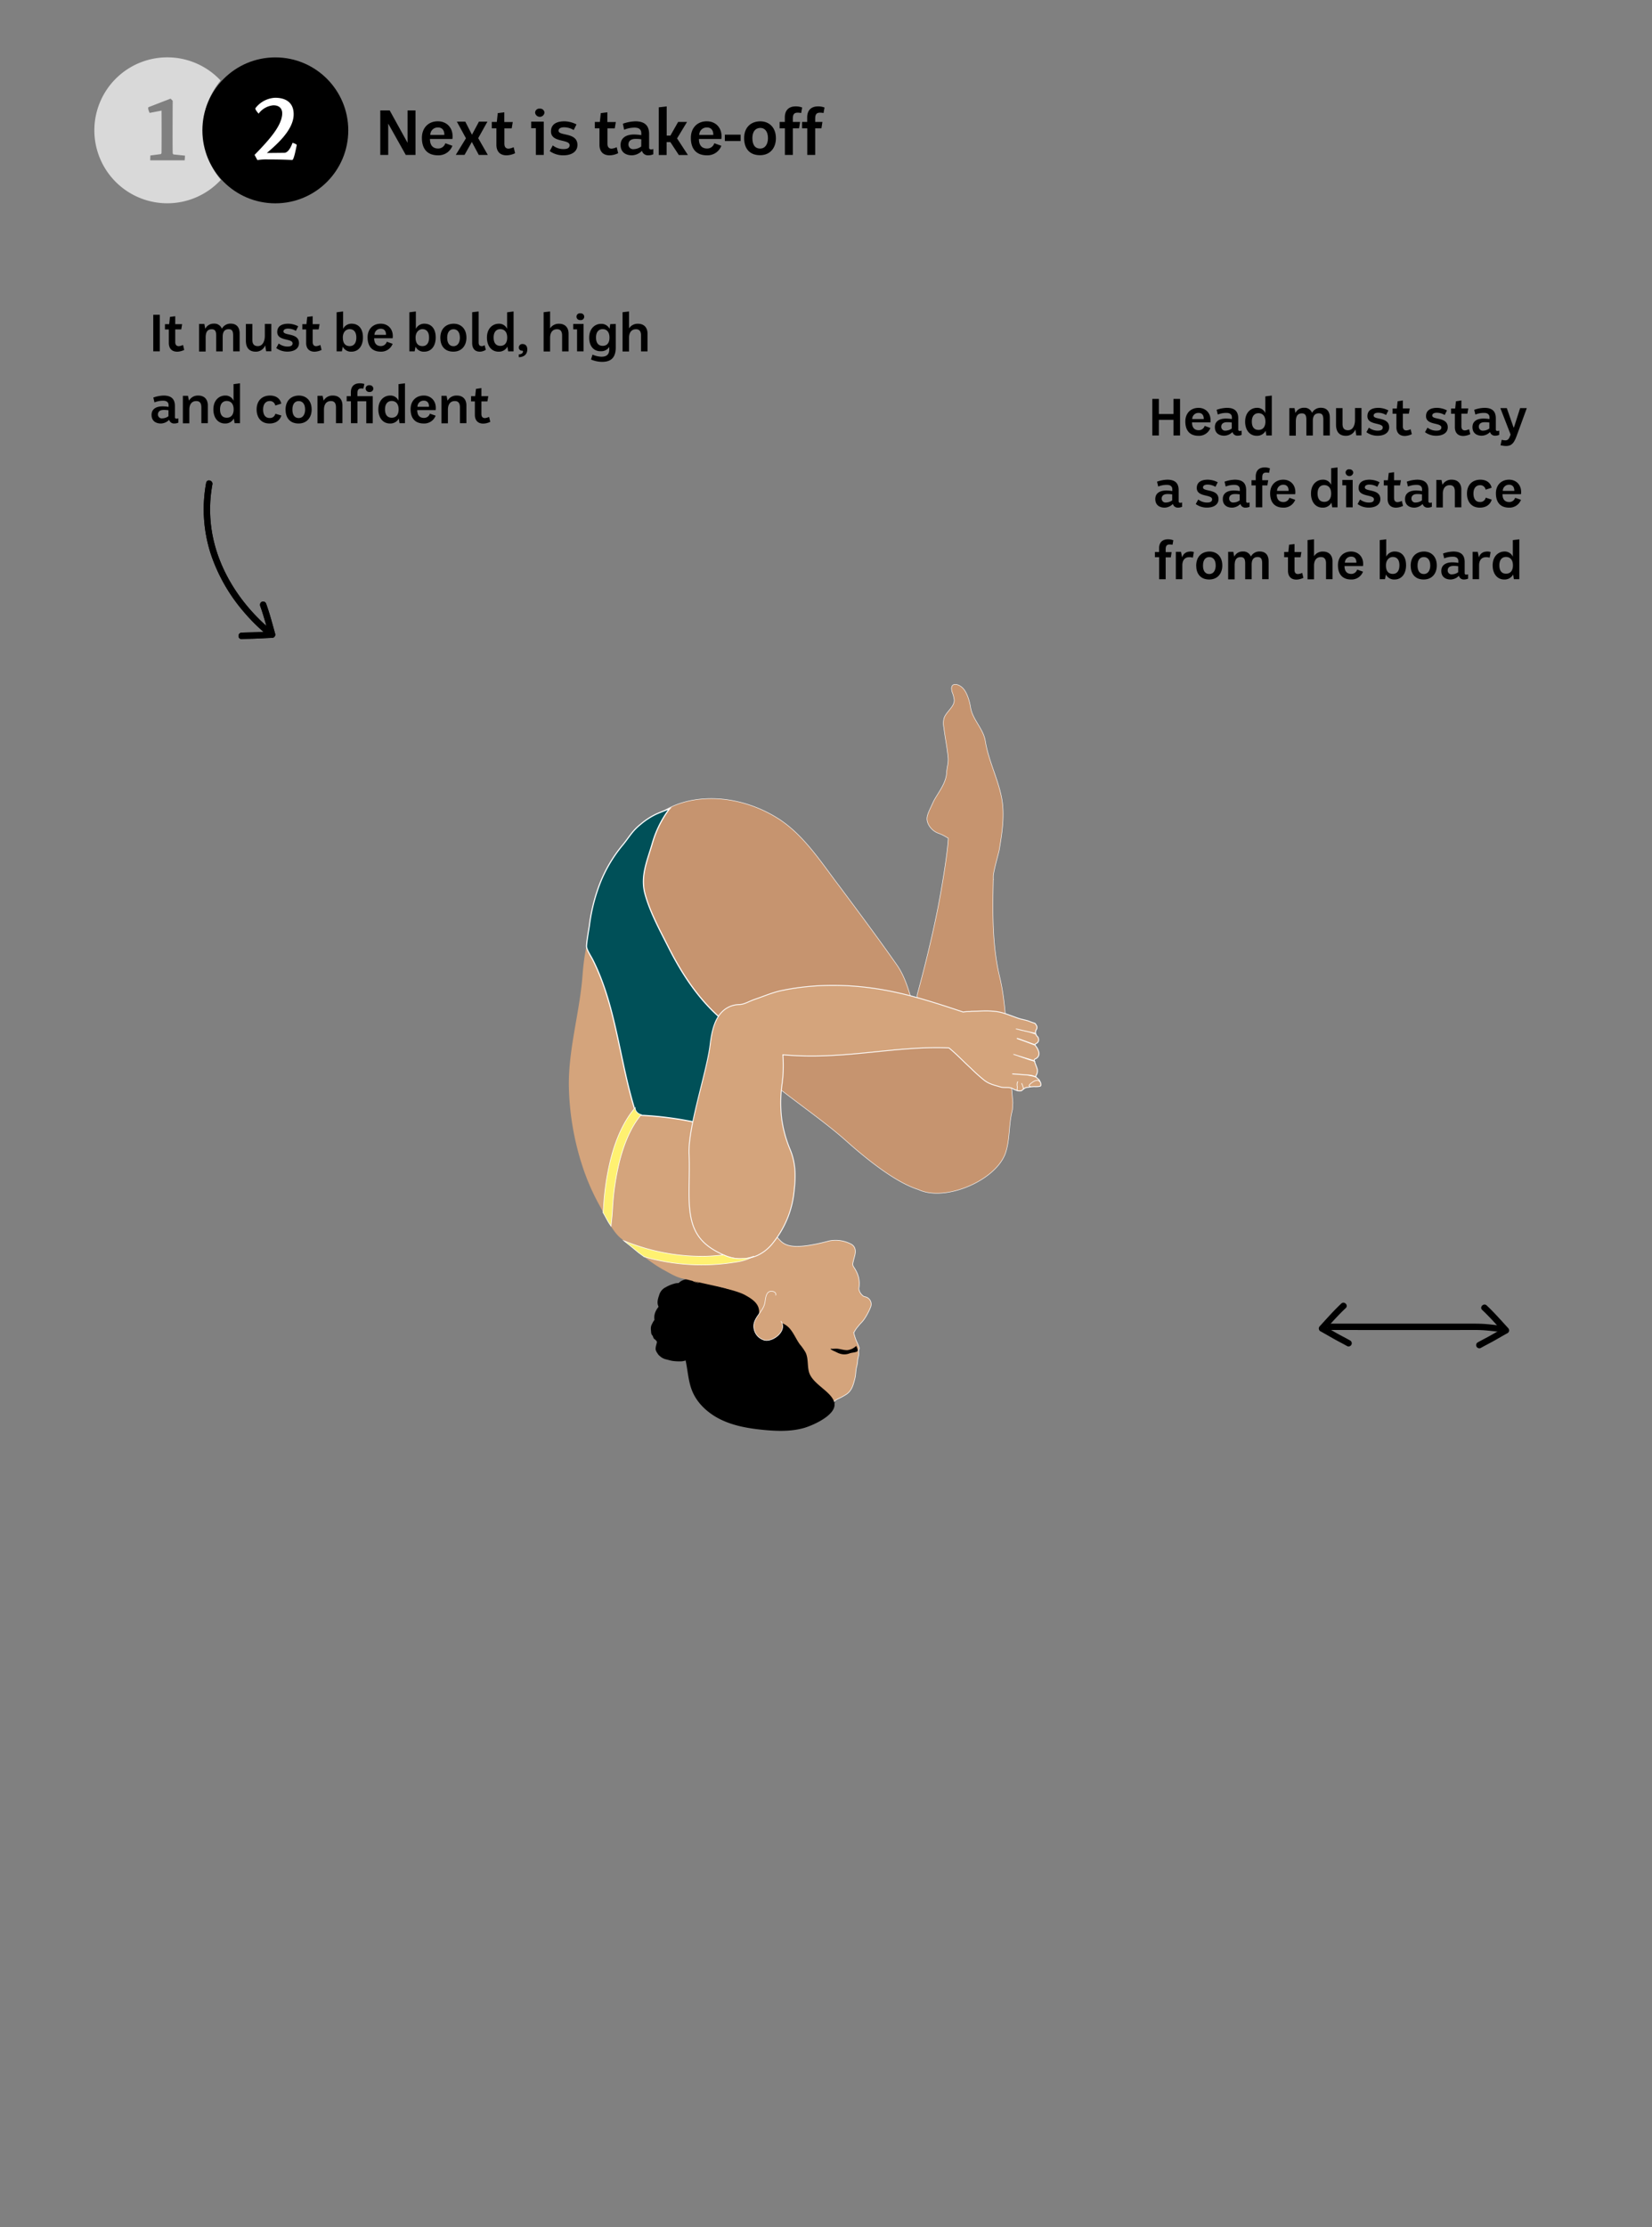 <svg id="Layer_1" data-name="Layer 1" xmlns="http://www.w3.org/2000/svg" viewBox="0 0 780 1051.14"><rect x="0" y="0" width="780" height="1051.14" fill="#808080" stroke="none"/><defs><style>.cls-1{fill:#c6946f;stroke-width:0.23px;}.cls-1,.cls-2,.cls-4,.cls-5,.cls-6,.cls-7{stroke:#fff;stroke-miterlimit:10;}.cls-2,.cls-3,.cls-6,.cls-7{fill:#d4a47c;}.cls-2{stroke-width:0.28px;}.cls-4{fill:#005058;stroke-width:0.54px;}.cls-5{fill:#fff171;stroke-width:0.3px;}.cls-6{stroke-width:0.41px;}.cls-7{stroke-width:0.31px;}.cls-8,.cls-9{fill:#fff;}.cls-8{opacity:0.7;}</style></defs><path class="cls-1" d="M478.23,520.57a1.09,1.09,0,0,0,0-.18l-2.66-31c-.8-9.33-1.34-19-3.49-28-3.62-15-3.44-30.6-3.09-46.36l.14.15a.67.67,0,0,1-.14-.34l0-1.37a.92.92,0,0,0,0-.16c.43-3.51,2.57-10.7,2.81-12.14,1.34-8,2.72-16.6,1.09-24.83-1.79-9.07-6.2-17.42-7.66-26.58-.95-5.93-6.1-10.06-7-16.08-.4-2.6-1.56-6.47-3.25-8.49-2.3-2.75-6.9-3.48-5.43,1.46a14.16,14.16,0,0,1,1,3.79c0,3.42-4,5.52-4.91,8.81a10.55,10.55,0,0,0,0,4.19c.57,4.69,1.59,9.45,2,14.12.24,2.56-.57,4.71-.7,7.18-.22,4.55-3.37,8.59-5.63,12.49a19.13,19.13,0,0,0-.91,1.81c-2.31,5.05-3.37,6.68-2.32,9.43a8.47,8.47,0,0,0,4.9,4.79,22.08,22.08,0,0,1,3.48,1.62l1.27.76c-.41,8.49-3.86,27.78-5.12,34-2.73,13.53-6,26.78-9.59,40l0,.08c-.19.9,2,13.76,1.8,14.66-4.61-9.52-5.22-20.15-11.39-29-8.7-12.43-17.77-24.56-26.83-36.73-8.83-11.53-17.25-25-29.83-32.71-12-7.38-26.13-10.44-38.82-8.41-8,1.28-15.56,4.63-20.79,10.4-7.23,8-17.14,31.73-15.94,43.36,2.7,26,25.8,25.38,35.87,39.91C342,492.83,340.63,490,360.4,507.59c10.2,9.07,27.7,20.67,39,30.79,8.71,7.78,23,19.61,34.23,23.09,12.58,6,36.8-4.31,41.18-17.4,2-6,1.49-12.53,2.86-18.71l.38-1.76a2.34,2.34,0,0,0,0-.26Z"/><path class="cls-2" d="M344.16,619.57c-.33,1.23-7.51-6.47-8.89-5.92s-2-1.19-2.68-2.11c-.58-.76-1.43-1.15-2.06-1.87a8,8,0,0,0-1.34-1.56,6.51,6.51,0,0,0-4.62-1.07c-1.79.46-2.73,2.31-4.37,3a5.74,5.74,0,0,1-2.26.22,2.7,2.7,0,0,1,.24,1.72c-.67,4-3.73,6.81-5.6,10.27a19.72,19.72,0,0,0,3.08,1.84,30,30,0,0,1,4.76,3c1.36,1,2.82,1.53,3.34,3.13.41,1.23,0,2.56.45,3.78a25.5,25.5,0,0,1,1,2.42,33.58,33.58,0,0,1,.39,4.12c.27,3.05.83,6.14,1.24,9.18a25.6,25.6,0,0,0,3,9.37,20.51,20.51,0,0,0,7.06,7,45.1,45.1,0,0,0,6.86,3.66A76.33,76.33,0,0,0,354.59,673c4.15.92,9.13.47,13.25-.37,3.06-.62,6.08-.75,9.11-1.72a26.25,26.25,0,0,0,8.17-4.81c2.14-1.7,4.5-2.5,6.91-3.56,1.22-.53,2.13-1.56,3.38-2.17a29.64,29.64,0,0,0,4.33-2.34c2.58-1.84,3.15-4.49,3.9-7.35.51-1.91.34-3.82.87-5.74a14.22,14.22,0,0,0,.43-2.84c.08-1.07.46-2,.54-3.1,0-.52-.14-1-.12-1.5s.37-.84.29-1.4a20,20,0,0,0-1.26-3.06,27.2,27.2,0,0,1-1.19-3.68,2.79,2.79,0,0,0-.1-.4c.07,0,.17-.14.33-.46a13,13,0,0,1,1.7-2.42c1.53-2,2-1.9,3.52-4.37a28.62,28.62,0,0,0,2.44-4.84,3.58,3.58,0,0,0-2.71-4.83,2,2,0,0,1-1.16-.64,5,5,0,0,1-1.72-3.21,12.47,12.47,0,0,0-1.52-8.72c-.7-1.43-1.6-1.91-1.25-3.46.24-1.11.55-2.23.84-3.33.55-2.07.45-4.14-1.53-5.38a15.76,15.76,0,0,0-10.48-1.61c-28.4,7.58-20.1-3.82-30.4-4.43-7.05-.41-18.17-.19-23.38-5"/><path d="M393.85,637.72c-.35-.14-.68-.32-1-.49-.19-.1-.59-.32-.64-.56s0-.1.07-.13.23.06.31.08l.35,0c.46,0,.92,0,1.38-.06.26,0,.52,0,.79,0,1.65.11,3.32.77,5,.7a7.44,7.44,0,0,0,4.17-2c.22.49,1,2.07.56,2.5-.59.6-2.83.66-3.64,1a6.81,6.81,0,0,1-4.73.13C395.52,638.6,394.72,638.08,393.85,637.72Z"/><path d="M312.69,628.07c2.08,1.58,4.6,2.89,6.47,4.69,5.95,5.74,4.52,15.52,7.45,23.25,2.4,6.36,7.85,11.23,14,14.15s13,4.07,19.73,4.73c6.27.62,12.69.84,18.79-.76,4.1-1.07,15.55-6,14.88-11.57s-10.42-9-12.05-15c-.83-3-.24-6.38-1.6-9.2a25.53,25.53,0,0,0-2.72-3.85c-1.67-2.3-2.74-5-4.56-7.21s-4.84-3.8-7.5-2.8a11.69,11.69,0,0,1-1.06,6c-1,1.78-2.1,1-4,.41-2.66-.88-4.24-2.47-3.58-5.2s2-5.49,1.27-8.2c-.77-2.93-3.65-4.7-6.29-6.18-4.54-2.55-13.79-3.75-18.33-6.29-2.28,2.13-2,1.11-4.35,3.11-1.82,1.51,1.38,4.68-.9,4.09a19.27,19.27,0,0,0-13,1.21c-3.78,1.79-7.2,5.68-6.26,9.75A8.78,8.78,0,0,0,312.69,628.07Z"/><path d="M394.52,661.78l-.87.42a1.89,1.89,0,0,1,.09.21A2.81,2.81,0,0,0,394.52,661.78Z"/><path d="M326,627.43a7.53,7.53,0,0,0-2.51,2.51,12.18,12.18,0,0,1-3.13,2.74,6.35,6.35,0,0,1-4.53,1.23,7.07,7.07,0,0,1-3.73-1.93,6.82,6.82,0,0,1-2.08-3.17c-.16-1.34.81-3.34,1.12-4.64a7,7,0,0,1,3-3.74c1.34-1,3-1.82,4.65-1.51a20.64,20.64,0,0,1,9.73,5.29c1.37,1.22,1.65,3.71,1.57,5.48s-.73,4.65-1.91,6c-2.25,2.67-6.46,1.61-9.08.24-1.58-.82-3.08-1.81-3.43-3.7a10.38,10.38,0,0,1,.5-4.58,18.76,18.76,0,0,1,1.65-5,6.85,6.85,0,0,1,1.54-2.29,21.76,21.76,0,0,0,2.36-2,8.44,8.44,0,0,1,2.86-2,3.35,3.35,0,0,1,2.65-.11,10.84,10.84,0,0,1,2.93,1.2c.58.34,1,.88,1.56,1.26.95.66.94.71.7,2"/><path d="M322.27,631.11c.27,1.48-.54,2.56-1.44,3.61a7.28,7.28,0,0,0-.88,1.15,1.93,1.93,0,0,1-1.69,1.1c-1.89.28-3.89-.83-5.51-1.62a6.47,6.47,0,0,1-1.94-1.21c-.5-.51-.79-1.2-1.28-1.69-.29-.29-.66-.42-.89-.79s-.27-.84-.53-1.22a2.44,2.44,0,0,1-.6-1.06,7.94,7.94,0,0,1-.13-1.29,5.22,5.22,0,0,1,.11-2.36,15.06,15.06,0,0,1,1.12-2.19,5.3,5.3,0,0,1,.73-.84c.3-.35.47-.78.76-1.12a6.44,6.44,0,0,1,3.32-1.56c2.24-.63,4.84.19,7,.84a12.09,12.09,0,0,1,4.58,2.59c.71.7,1.31,1.45,1.95,2.21a10.54,10.54,0,0,1,1.65,2.17,8.81,8.81,0,0,1,.83,2.89,19.37,19.37,0,0,1,.29,3.22,6.44,6.44,0,0,1-1.05,3,9.53,9.53,0,0,0-1,1.32,5.41,5.41,0,0,1-.81,1.54,6.9,6.9,0,0,1-5.25,2.74,22,22,0,0,1-4.51-.27c-.94-.21-1.87-.49-2.81-.71a6.27,6.27,0,0,1-2.7-1.47,4.34,4.34,0,0,1-1.19-1.37,5.32,5.32,0,0,1-.8-1.55c-.23-1.68.64-3.08.7-4.68a5.87,5.87,0,0,1,0-.94c.09-.49.26-1,.38-1.47a10.33,10.33,0,0,1,.72-2.33,7,7,0,0,1,1.64-2.23,3.77,3.77,0,0,1,2.95-1,10.44,10.44,0,0,1,3.84.42,13.75,13.75,0,0,1,4.36,2.7,10.36,10.36,0,0,1,3.16,4.15,6.38,6.38,0,0,1,.6,5.05c-.24,1.74-1.66,3.06-2.76,4.28-.22.24-.64.92-1,1s-.7-.14-.94-.2"/><path d="M332.79,614.91c.27,1.48-.54,2.56-1.44,3.61a6.68,6.68,0,0,0-.87,1.15,1.94,1.94,0,0,1-1.69,1.1c-1.9.28-3.9-.83-5.52-1.62a6.47,6.47,0,0,1-1.94-1.21c-.5-.51-.79-1.19-1.28-1.69-.29-.29-.66-.42-.89-.79s-.27-.84-.53-1.22a2.59,2.59,0,0,1-.6-1.06,9.24,9.24,0,0,1-.13-1.29,5.09,5.09,0,0,1,.12-2.36,14.07,14.07,0,0,1,1.11-2.19,5.78,5.78,0,0,1,.73-.84c.3-.35.47-.78.77-1.12a6.53,6.53,0,0,1,3.31-1.56c2.24-.63,4.84.19,7,.84a12,12,0,0,1,4.58,2.59c.71.7,1.31,1.45,2,2.21a10.54,10.54,0,0,1,1.65,2.17,8.81,8.81,0,0,1,.83,2.89,19.47,19.47,0,0,1,.29,3.22,6.54,6.54,0,0,1-1,3,7.87,7.87,0,0,0-1,1.33,5.8,5.8,0,0,1-.82,1.53,6.87,6.87,0,0,1-5.25,2.74,21.87,21.87,0,0,1-4.5-.27c-.95-.21-1.88-.49-2.82-.71a6.27,6.27,0,0,1-2.7-1.47,4.25,4.25,0,0,1-1.19-1.37,5.44,5.44,0,0,1-.8-1.55c-.23-1.68.65-3.08.71-4.68a5.85,5.85,0,0,1,0-.94c.09-.49.26-1,.38-1.46a10.25,10.25,0,0,1,.72-2.34,7,7,0,0,1,1.64-2.23,3.77,3.77,0,0,1,3-1,10.24,10.24,0,0,1,3.84.43,13.7,13.7,0,0,1,4.37,2.69,10.54,10.54,0,0,1,3.16,4.15,11.74,11.74,0,0,1,.83,2.6,11.89,11.89,0,0,1-.23,2.45c-.24,1.74-1.67,3.06-2.77,4.28-.22.24-.64.92-1,1s-.7-.15-.94-.21"/><path class="cls-2" d="M368.69,623.58c3.3,4.42-3.63,9.9-7.7,9a6.86,6.86,0,0,1-5-7.79c.73-3.47,4.08-5.88,5-9.29.5-1.81.33-3.9,1.54-5.33s4.44-.5,3.68,1.22"/><path class="cls-3" d="M357.13,611.28c2.33-2.84,2.74-18.51,3.85-22,1-3,.72-6.4.9-9.55.13-2.32-.58-4.49-.55-6.8,0-1.34-.32-2.57-.24-3.93a10.39,10.39,0,0,0-.4-3.08c-.47-1.9-.83-3.81-1.28-5.71-.28-1.17-.76-2.29-1-3.47-.55-3.41-2-6.54-2.95-9.86-.87-3-1.8-5.92-2.44-8.9-.49-2.31-1.66-4.19-2.6-6.31a9.41,9.41,0,0,0-2.23-3.72c-.82-.8-1.06-1.84-1.71-2.77a28.73,28.73,0,0,0-2.46-2.73c-2.1-2.31-4.11-4.71-6.18-7-3.08-3.47-5.36-7.63-8.09-11.36-2.41-3.28-4.89-6.53-7.09-9.95-3.13-4.83-6.8-9.19-10.12-13.9-5.19-7.39-11.62-13.62-18.28-19.67a57.11,57.11,0,0,0-5.77-5.11c-2-1.38-.45-18-2.68-19-9.07-3.8-10.47,20.45-10.86,25.06-.16,1.89-.37,3.78-.61,5.67-1.89,14.88-5.8,29.6-5.76,44.64a129.25,129.25,0,0,0,6.78,39.69,106,106,0,0,0,7.78,17.57c2.56,4.64,5.85,12,10,15.37,3.23,2.62,6.55,5.12,9.77,7.67a67.75,67.75,0,0,0,10.13,7.1c2.89,1.53,5.56,3.27,8.74,4.13a80.8,80.8,0,0,1,8,2.05c1.77.68-4.09-.88-2.11-.67"/><path class="cls-4" d="M361.12,497.25a33.92,33.92,0,0,1,.25-17.72,24.3,24.3,0,0,1,1.7-4.12c.47-.89.61-.86.09-1.66a8.86,8.86,0,0,0-1.47-1.53c-.59-.56-10.64,16.11-11.33,15.7-15.79-9.34-26.52-24.55-34.65-40.65-4-7.93-8.89-16.84-11.19-25.45-2.19-8.23,1-15.38,3.39-23.46a50,50,0,0,1,7.63-15.87c.23-.31.48-.58.73-.87-2.22.93-4.49,1.74-6.68,2.75a34,34,0,0,0-7.1,4.67c-4.42,3.58-5.32,6.11-9,10.43A66.48,66.48,0,0,0,283.27,417a84.12,84.12,0,0,0-5,19.94c-.18,1.34-1.53,8.73-1.32,10.07.26,1.65,2.15,4.45,2.89,5.93,10.91,21.56,12.57,46.79,19.65,70a5.25,5.25,0,0,0,1.55,2.8,5,5,0,0,0,2.82.72,162.33,162.33,0,0,1,45.76,9.3,7.6,7.6,0,0,1,3.36,1.93,3,3,0,0,1,.32,3.69q2.7-4.18,5.62-8.21"/><path d="M324.44,605.68c-1.77.19-3.46-.27-5.24,0a16.71,16.71,0,0,0-4.82,1.86,5.85,5.85,0,0,0-3.15,3.75c-.6,1.76-1.15,3.54-.37,5.26,1.67,3.7,4.16,6.16,8.31,7,1.38.29,11.3,1.54,9.81-1.86"/><path class="cls-5" d="M302.65,526.06c-.14,0-.29-.07-.42-.12a4.28,4.28,0,0,1-.77-.39,2.48,2.48,0,0,1-.26-.19,4.68,4.68,0,0,1-.55-.54,1.46,1.46,0,0,1-.32-.42,1.67,1.67,0,0,1-.27-.63q-.1-.3-.18-.6a1.65,1.65,0,0,1,0-.31c-5,5.79-9,14.09-11.64,24.66a123.53,123.53,0,0,0-3.29,22.61s-.28,2.77-.2,2.19c1.74,3,2,3.91,3.75,6.4.07-1,.39-3.8.47-4.72.1-1.31.2-2.52.26-3.56a119.67,119.67,0,0,1,3.16-21.78c1.82-7.35,5-16.23,10.41-22.58Z"/><path class="cls-6" d="M325.33,544.85c.32,6.73-.09,13.48,0,20.21.26,13.85,3.42,21.79,16.78,27.44a19.27,19.27,0,0,0,15.36.12,19.83,19.83,0,0,0,7.37-5.82,46.07,46.07,0,0,0,9.87-22.51c.94-7.65,1.37-14.37-1.57-21.54A57.88,57.88,0,0,1,369,527.39a63.72,63.72,0,0,1,.24-15.67,63.19,63.19,0,0,0,.4-13.87c28.88,2.61,52.37-4.34,78.42-3.23,3.58,2.9,6.74,6.3,10.14,9.4a85.07,85.07,0,0,0,6.56,5.89c2.48,1.85,4.62,2.22,7.43,3.08,2.4.73,4.2-.25,6.35,1.06a3.37,3.37,0,0,0,.73.32c.28.09.56.25.84.34a3.81,3.81,0,0,0,1.72.19,1.65,1.65,0,0,0,.5-.11c.19-.12.39-.32.57-.46a6.71,6.71,0,0,1,1.23-.88,6.58,6.58,0,0,1,1.43-.27,22.2,22.2,0,0,1,2.72-.32,10.31,10.31,0,0,0,2.78-.16c.55-.19.43-.79.34-1.35a2.52,2.52,0,0,0-.33-.82c-.16-.32-.32-.63-.5-.93-.4-.31-.79-.64-1.17-1a.8.8,0,0,1-.15-.17,10.36,10.36,0,0,0-2-.61c-.78-.17-1.55-.31-2.32-.44l-7-.52c.33,0,7.49.53,7.82.57a9.91,9.91,0,0,1,2,.37c.48.15.94.38,1.42.54a.66.66,0,0,1,0-.71,3.93,3.93,0,0,0,.4-3.61c-.4-1.16-.93-2.25-1.23-3.45a.72.72,0,0,1,.4-.75,2.7,2.7,0,0,0,1.81-2.93,7.56,7.56,0,0,0-1.65-3.31.57.57,0,0,1-.12-.26l-5-1.89c.08,0-5.86-2-2.49-1l7.5,2.73a.6.6,0,0,1,.39-.64,1.79,1.79,0,0,0,1.21-1.7c-.07-1.66-.76-1.48-1.09-2.23a2.65,2.65,0,0,1-.05-2.56,1.73,1.73,0,0,0,.22-1.84,8,8,0,0,0-.76-1.16c-.81-.3-1.63-.51-2.42-.85-1.73-.74-3.58-.93-5.35-1.52-1.94-.64-3.83-1.41-5.78-2.05-.74-.24-1.49-.49-2.25-.69-4.51-1.17-9.37-.68-14-.6-.51,0-.94.16-1.47.13a17.16,17.16,0,0,0-2.7.21c-11.41-3.79-22.83-7.54-34.39-9.84-16.74-3.35-34.27-3.81-51.12-.33-.7.14-1.39.31-2.07.49-3.75,1-7.22,2.5-10.93,3.75-2.51.85-4.8,2.36-7.11,2.41a11.79,11.79,0,0,0-6.32,1.9c-5.33,3.54-6.73,10.63-7.51,17C333.78,505.85,324.73,532,325.33,544.85Z"/><path class="cls-7" d="M480.56,510.43a3.23,3.23,0,0,0-.35,1.32c0,.32,0,.65.08,1s0,.54,0,.81c0,.45-.22.8.21,1.22"/><path class="cls-7" d="M482.33,511.26a7.15,7.15,0,0,1,.64,1.64c.06.18.13.36.18.54a5.12,5.12,0,0,0,.13.72"/><path class="cls-7" d="M486.59,512.77c-1.39,0-.35-1,.08-1.37,1-.77,2.95-2.39,4.37-.75"/><path class="cls-7" d="M489.36,488.25a32.9,32.9,0,0,0-5.38-1.57,7.66,7.66,0,0,0-.94-.25c-.36,0-2.87-.7-3.23-.79-.54-.13,9.38,2.18,8.89,2"/><path class="cls-7" d="M488.82,501.09c-.64-.27-2.14-.67-2.81-.87-.38-.12-7-2.45-7.42-2.57s10.19,3.13,9.81,3"/><path class="cls-5" d="M297.7,588.11l3.32,2.75c1,.83,2.06,1.53,3.09,2.31a97.83,97.83,0,0,0,43.24,2.54,24.35,24.35,0,0,0,8.59-2.79A13.78,13.78,0,0,1,350.4,594a14.6,14.6,0,0,1-3.6-.12,16.49,16.49,0,0,1-5.19-1.59c-2.78.33-5.59.57-8.37.66a96.08,96.08,0,0,1-32.85-5.16c-1.88-.62-3.94-1.41-5.79-2.14C295.21,586.17,296.87,587.42,297.7,588.11Z"/><path d="M699.81,618.27c3.6,3.38,6.85,7.09,10.18,10.73l.3-2.36c-2.2,1.18-4.33,2.47-6.51,3.68-2,1.13-4.09,2.17-6.1,3.3a1.5,1.5,0,0,0,1.51,2.59c2-1.13,4.08-2.17,6.1-3.3,2.18-1.21,4.32-2.5,6.51-3.68a1.51,1.51,0,0,0,.31-2.35c-3.33-3.64-6.58-7.35-10.17-10.73-1.41-1.32-3.54.8-2.13,2.12Z"/><path d="M633.29,615.27c-3.6,3.38-6.85,7.09-10.18,10.72a1.52,1.52,0,0,0,.31,2.36c2.19,1.18,4.33,2.46,6.51,3.68,2,1.12,4.08,2.16,6.1,3.3a1.5,1.5,0,0,0,1.51-2.59c-2-1.14-4.08-2.18-6.1-3.3-2.17-1.22-4.31-2.5-6.51-3.68l.31,2.35c3.32-3.63,6.57-7.34,10.17-10.72,1.41-1.32-.72-3.44-2.12-2.12Z"/><path d="M709.47,625.73c-2.45-.18-4.89-.52-7.34-.74-2.65-.24-5.3-.24-8-.24-5.37,0-10.74,0-16.11,0H628a1.5,1.5,0,0,0,0,3c21.39,0,42.79.05,64.18,0,2.93,0,5.88-.07,8.81.15s5.64.62,8.48.83c1.92.14,1.91-2.86,0-3Z"/><path d="M547.16,188.28v7.13h6.9v-7.13h3.11v17.26h-3.11v-7.35h-6.9v7.35h-3.09V188.28Z"/><path d="M571.5,202a5.77,5.77,0,0,1-5.58,3.7c-4.34,0-6.26-2.71-6.26-6.76s2.71-6.53,6.44-6.43c3,.07,5.74,2.34,5.45,6.46l0,.39h-8.73c0,2.2.94,3.7,3.18,3.7a2.89,2.89,0,0,0,2.79-2.05Zm-3.13-4.22c0-2-1-2.93-2.54-2.88a2.87,2.87,0,0,0-2.91,2.88Z"/><path d="M574.43,193.43a15.46,15.46,0,0,1,4.89-.93c3.89,0,5.32,1.92,5.32,4.93v5.23a.65.65,0,0,0,.62.74,2.61,2.61,0,0,0,1-.15v2a4.85,4.85,0,0,1-2,.4,2.34,2.34,0,0,1-2.34-1.75,5.62,5.62,0,0,1-3.89,1.75c-2.52,0-4.39-1.28-4.42-4s2-4.09,5.25-4.09a20,20,0,0,1,2.79.24v-.76c0-1.41-.89-2.17-2.66-2.15a10.41,10.41,0,0,0-4,.79Zm7.16,6a14.18,14.18,0,0,0-2.52-.14c-1.48.07-2.42.76-2.44,2.07a1.82,1.82,0,0,0,2.1,1.9,5.09,5.09,0,0,0,2.86-1Z"/><path d="M600.48,186.7v18.84h-2.57l-.34-2.22a4.53,4.53,0,0,1-4.12,2.37c-3.48.05-5.55-2.84-5.55-6.63,0-4.64,3-6.56,5.52-6.56a4.09,4.09,0,0,1,4,2.44V187.1ZM591.06,199c0,2.2.86,3.92,3.15,3.92s3.26-1.72,3.26-3.89c0-2.94-1.58-4-3.28-4S591.06,196.2,591.06,199Z"/><path d="M611.21,192.62l.44,2.29a4.34,4.34,0,0,1,4-2.44,3.75,3.75,0,0,1,3.84,2.39,4.58,4.58,0,0,1,4.17-2.39c3,0,4.22,2,4.22,4.64v8.43h-3.06v-7.45c0-2-.47-3-2.15-3-2.21,0-2.81,1.68-2.81,3.58v6.9h-3.05v-7.45c0-2-.47-3-2.15-3-2.37,0-2.83,1.9-2.83,4v6.51h-3.06V192.62Z"/><path d="M633.88,192.62v7.45c0,2,.78,3,2.58,3,2.35,0,3.31-2.42,3.31-4.86v-5.62h3.06v12.92h-2.45l-.44-2.81a4.71,4.71,0,0,1-4.46,3c-3.16,0-4.66-1.95-4.66-5.2v-7.87Z"/><path d="M646.33,201.84a6.68,6.68,0,0,0,4.19,1.43c1.48,0,2.35-.44,2.35-1.5,0-2.52-7.48-.84-7.23-5.57.1-2.32,1.8-3.7,5.23-3.7a10.49,10.49,0,0,1,4.66,1.21l-1.09,2.17a7.32,7.32,0,0,0-3.7-1.07c-1.2,0-2.21.4-2.17,1.41.15,2.05,7.33.47,7.33,5.45,0,2.66-2.39,4-5.45,4a8.86,8.86,0,0,1-5.3-1.68Z"/><path d="M662.36,189v3.77h3.26l-.42,2.47h-2.84v5.92c0,1.4.64,2,1.68,2a5.72,5.72,0,0,0,2-.57l.56,2.34a8.1,8.1,0,0,1-3.28.84c-3,0-4-2-4-4.14v-6.34h-1.8v-2.47h2l.37-3.42Z"/><path d="M674,201.84a6.73,6.73,0,0,0,4.2,1.43c1.47,0,2.34-.44,2.34-1.5,0-2.52-7.47-.84-7.23-5.57.1-2.32,1.8-3.7,5.23-3.7a10.49,10.49,0,0,1,4.66,1.21l-1.08,2.17a7.36,7.36,0,0,0-3.7-1.07c-1.21,0-2.22.4-2.17,1.41.15,2.05,7.32.47,7.32,5.45,0,2.66-2.39,4-5.45,4a8.86,8.86,0,0,1-5.3-1.68Z"/><path d="M690,189v3.77h3.26l-.42,2.47H690v5.92c0,1.4.65,2,1.68,2a5.72,5.72,0,0,0,1.95-.57l.57,2.34a8.16,8.16,0,0,1-3.28.84c-3,0-4-2-4-4.14v-6.34h-1.8v-2.47h1.94l.37-3.42Z"/><path d="M696.05,193.43a15.46,15.46,0,0,1,4.89-.93c3.89,0,5.32,1.92,5.32,4.93v5.23a.65.65,0,0,0,.62.74,2.61,2.61,0,0,0,1-.15v2a4.89,4.89,0,0,1-2,.4,2.34,2.34,0,0,1-2.34-1.75,5.65,5.65,0,0,1-3.9,1.75c-2.51,0-4.39-1.28-4.41-4s2-4.09,5.25-4.09a20,20,0,0,1,2.79.24v-.76c0-1.41-.89-2.17-2.66-2.15a10.41,10.41,0,0,0-4,.79Zm7.15,6a14,14,0,0,0-2.51-.14c-1.48.07-2.42.76-2.44,2.07a1.82,1.82,0,0,0,2.09,1.9,5,5,0,0,0,2.86-1Z"/><path d="M711.44,192.62l3.18,9.12h.2l2.91-9.12h3.16l-4.79,13.12c-1.57,4.31-3.05,5.4-7.62,4.44l.55-2.59c2.91.71,3.3,0,4.21-2.49l-4.85-12.48Z"/><path d="M546.3,227.35a15.49,15.49,0,0,1,4.89-.94c3.89,0,5.32,1.92,5.32,4.93v5.23a.65.65,0,0,0,.62.74,2.41,2.41,0,0,0,1-.15v2.05a5,5,0,0,1-2,.39,2.34,2.34,0,0,1-2.34-1.75,5.62,5.62,0,0,1-3.89,1.75c-2.52,0-4.39-1.28-4.42-4s2-4.09,5.25-4.09a19.85,19.85,0,0,1,2.79.25V231c0-1.4-.89-2.17-2.66-2.14a10.41,10.41,0,0,0-4,.79Zm7.16,6a13.13,13.13,0,0,0-2.52-.15c-1.48.07-2.42.77-2.44,2.07a1.81,1.81,0,0,0,2.1,1.9,5.1,5.1,0,0,0,2.86-1Z"/><path d="M565.77,235.76a6.68,6.68,0,0,0,4.19,1.43c1.48,0,2.34-.45,2.34-1.51,0-2.51-7.47-.84-7.23-5.57.1-2.32,1.81-3.7,5.23-3.7a10.49,10.49,0,0,1,4.66,1.21l-1.08,2.17a7.25,7.25,0,0,0-3.7-1.06c-1.21,0-2.22.39-2.17,1.4.15,2.05,7.32.47,7.32,5.45,0,2.67-2.39,4-5.45,4a8.82,8.82,0,0,1-5.3-1.67Z"/><path d="M578.17,227.35a15.42,15.42,0,0,1,4.88-.94c3.9,0,5.33,1.92,5.33,4.93v5.23a.65.65,0,0,0,.62.74,2.45,2.45,0,0,0,1-.15v2.05a5.09,5.09,0,0,1-2,.39,2.33,2.33,0,0,1-2.34-1.75,5.67,5.67,0,0,1-3.9,1.75c-2.51,0-4.39-1.28-4.41-4s2-4.09,5.25-4.09a19.85,19.85,0,0,1,2.79.25V231c0-1.4-.89-2.17-2.67-2.14a10.39,10.39,0,0,0-4,.79Zm7.15,6a13,13,0,0,0-2.51-.15c-1.48.07-2.42.77-2.44,2.07a1.81,1.81,0,0,0,2.09,1.9,5.07,5.07,0,0,0,2.86-1Z"/><path d="M592.9,226.66v-1.75c0-2.64,1.38-4.29,4.26-4.29a6.74,6.74,0,0,1,2.44.44l-.39,2.14a7.24,7.24,0,0,0-1.31-.14c-1.36,0-1.92.56-1.92,2.34v1.26h2.81l-.4,2.46H596v10.33H592.9V229.12h-2v-2.46Z"/><path d="M611.54,235.9a5.76,5.76,0,0,1-5.57,3.7c-4.34,0-6.27-2.71-6.27-6.75s2.72-6.54,6.44-6.44c3,.07,5.74,2.34,5.45,6.46l-.05.39h-8.73c0,2.2.94,3.7,3.18,3.7a2.88,2.88,0,0,0,2.79-2Zm-3.13-4.21c.05-2-1-2.94-2.54-2.89a2.88,2.88,0,0,0-2.91,2.89Z"/><path d="M631.52,220.62v18.83H629l-.34-2.21a4.53,4.53,0,0,1-4.12,2.36c-3.48.05-5.55-2.83-5.55-6.63,0-4.64,3-6.56,5.52-6.56a4.09,4.09,0,0,1,4,2.44V221Zm-9.42,12.32c0,2.2.86,3.93,3.15,3.93s3.26-1.73,3.26-3.9c0-2.93-1.58-4-3.28-4S622.1,230.11,622.1,232.94Z"/><path d="M638.67,226.53v12.92h-3.08V229.07h-1.8v-2.54Zm-1.55-5a1.65,1.65,0,0,1,1.82,1.56,1.82,1.82,0,0,1-3.62,0A1.59,1.59,0,0,1,637.12,221.5Z"/><path d="M642.17,235.76a6.73,6.73,0,0,0,4.2,1.43c1.48,0,2.34-.45,2.34-1.51,0-2.51-7.47-.84-7.23-5.57.1-2.32,1.8-3.7,5.23-3.7a10.49,10.49,0,0,1,4.66,1.21l-1.08,2.17a7.3,7.3,0,0,0-3.7-1.06c-1.21,0-2.22.39-2.17,1.4.15,2.05,7.32.47,7.32,5.45,0,2.67-2.39,4-5.45,4a8.82,8.82,0,0,1-5.3-1.67Z"/><path d="M658.21,222.88v3.78h3.25l-.42,2.46h-2.83V235c0,1.41.64,2,1.67,2a5.5,5.5,0,0,0,2-.57l.57,2.34a7.94,7.94,0,0,1-3.28.84c-3,0-4-2-4-4.14v-6.34h-1.8v-2.46h1.94l.38-3.43Z"/><path d="M664.22,227.35a15.43,15.43,0,0,1,4.89-.94c3.89,0,5.32,1.92,5.32,4.93v5.23a.65.65,0,0,0,.62.74,2.41,2.41,0,0,0,1-.15v2.05a5.09,5.09,0,0,1-2,.39,2.34,2.34,0,0,1-2.34-1.75,5.64,5.64,0,0,1-3.89,1.75c-2.52,0-4.39-1.28-4.42-4s2-4.09,5.25-4.09a19.85,19.85,0,0,1,2.79.25V231c0-1.4-.89-2.17-2.66-2.14a10.41,10.41,0,0,0-4,.79Zm7.16,6a13.13,13.13,0,0,0-2.52-.15c-1.48.07-2.42.77-2.44,2.07a1.81,1.81,0,0,0,2.09,1.9,5.1,5.1,0,0,0,2.87-1Z"/><path d="M680.6,226.53l.47,2.3a4.76,4.76,0,0,1,4.41-2.42c3,0,4.49,2,4.49,4.61v8.43h-3.06V232c0-2-.74-3-2.41-3-2.35,0-3.26,1.9-3.26,4v6.51h-3.06V226.53Z"/><path d="M704.33,235.83c-.84,2.64-3,3.77-5.63,3.77-4.24,0-6.06-3.15-6.06-6.61,0-4.21,2.61-6.51,6.14-6.58,3.1-.07,5,1.53,5.5,3.8l-2.84.91a2.55,2.55,0,0,0-2.61-2.12c-1.78,0-3.13,1.31-3.13,3.94,0,2.1.78,4,3.08,4a2.6,2.6,0,0,0,2.71-2.05Z"/><path d="M718.14,235.9a5.77,5.77,0,0,1-5.58,3.7c-4.34,0-6.26-2.71-6.26-6.75s2.71-6.54,6.44-6.44c3,.07,5.74,2.34,5.45,6.46l-.05.39h-8.73c0,2.2.94,3.7,3.18,3.7a2.88,2.88,0,0,0,2.79-2ZM715,231.69c0-2-1-2.94-2.54-2.89a2.87,2.87,0,0,0-2.91,2.89Z"/><path d="M547.27,260.57v-1.75c0-2.64,1.38-4.29,4.26-4.29A6.74,6.74,0,0,1,554,255l-.39,2.15a6.25,6.25,0,0,0-1.31-.15c-1.35,0-1.92.57-1.92,2.34v1.26h2.81l-.39,2.47h-2.42v10.33h-3.08V263h-2v-2.47Z"/><path d="M557.6,260.45l.57,2.66c.59-2,2.09-2.84,4.19-2.79a5.12,5.12,0,0,1,1.33.23l-.47,2.68a5.29,5.29,0,0,0-1.85-.24c-2.27.07-3.13,1.82-3.13,3.89v6.49h-3.06V260.45Z"/><path d="M571.12,260.32c3.23,0,6,2.2,6,6.61,0,3.63-2.15,6.59-6.17,6.59-4.36,0-6.16-3-6.16-6.59C564.83,262.52,567.61,260.32,571.12,260.32ZM568,266.93c0,2.05.69,4,3,4,2.1,0,3-1.95,3-4,0-2.86-1.4-4-3-4C569.41,262.91,568,264,568,266.93Z"/><path d="M582.31,260.45l.45,2.29a4.3,4.3,0,0,1,4-2.44,3.77,3.77,0,0,1,3.85,2.39,4.52,4.52,0,0,1,4.17-2.39c3,0,4.21,2,4.21,4.63v8.44h-3.05v-7.45c0-2-.47-3-2.15-3-2.22,0-2.81,1.67-2.81,3.57v6.91h-3.06v-7.45c0-2-.47-3-2.14-3-2.37,0-2.84,1.9-2.84,4v6.51h-3.06V260.45Z"/><path d="M611.22,256.8v3.77h3.25l-.41,2.47h-2.84V269c0,1.41.64,1.95,1.68,1.95a5.62,5.62,0,0,0,1.94-.56l.57,2.34a8.1,8.1,0,0,1-3.28.84c-3,0-4-2-4-4.15V263h-1.8v-2.47h1.95l.37-3.43Z"/><path d="M620.42,254.53v8a4.81,4.81,0,0,1,4.24-2.2c3,0,4.49,1.95,4.49,4.61v8.44h-3.06v-7.45c0-2-.74-3-2.42-3-2.34,0-3.25,1.9-3.25,4v6.51h-3.06V254.9Z"/><path d="M643.55,269.82a5.76,5.76,0,0,1-5.57,3.7c-4.34,0-6.26-2.72-6.26-6.76s2.71-6.54,6.43-6.44c3,.08,5.75,2.35,5.45,6.46l-.05.4h-8.73c0,2.19.94,3.7,3.18,3.7a2.87,2.87,0,0,0,2.79-2.05Zm-3.13-4.22c.05-2-1-2.93-2.54-2.88A2.87,2.87,0,0,0,635,265.6Z"/><path d="M654.51,254.53v8.21a4.42,4.42,0,0,1,4.31-2.42c2.44.08,5.06,1.73,5.06,6.49,0,3.9-2,6.71-5.45,6.71a4.28,4.28,0,0,1-4.07-2.37l-.42,2.22h-2.49V254.92Zm-.13,12.35c0,2.22.82,4,3.26,4,2,0,3.1-1.51,3.1-4.05,0-3-1.5-3.94-3.13-3.94S654.38,264.29,654.38,266.88Z"/><path d="M672.39,260.32c3.23,0,6,2.2,6,6.61,0,3.63-2.15,6.59-6.17,6.59-4.36,0-6.16-3-6.16-6.59C666.1,262.52,668.88,260.32,672.39,260.32Zm-3.09,6.61c0,2.05.69,4,3,4,2.1,0,3-1.95,3-4,0-2.86-1.41-4-3-4C670.68,262.91,669.3,264,669.3,266.93Z"/><path d="M681.34,261.26a15.36,15.36,0,0,1,4.88-.94c3.9,0,5.33,1.93,5.33,4.94v5.22a.65.65,0,0,0,.62.74,2.45,2.45,0,0,0,1-.15v2.05a5.05,5.05,0,0,1-2,.4,2.33,2.33,0,0,1-2.34-1.76,5.63,5.63,0,0,1-3.9,1.76c-2.51,0-4.39-1.29-4.41-4s2-4.1,5.25-4.1a19.85,19.85,0,0,1,2.79.25v-.77c0-1.4-.89-2.17-2.67-2.14a10.39,10.39,0,0,0-4,.79Zm7.15,6a13.88,13.88,0,0,0-2.51-.15c-1.48.08-2.42.77-2.44,2.08a1.8,1.8,0,0,0,2.09,1.89,5.07,5.07,0,0,0,2.86-1Z"/><path d="M697.72,260.45l.56,2.66c.6-2,2.1-2.84,4.2-2.79a5.28,5.28,0,0,1,1.33.23l-.47,2.68a5.33,5.33,0,0,0-1.85-.24c-2.27.07-3.13,1.82-3.13,3.89v6.49H695.3V260.45Z"/><path d="M717.35,254.53v18.84h-2.57l-.34-2.22a4.53,4.53,0,0,1-4.12,2.37c-3.48.05-5.55-2.84-5.55-6.64,0-4.63,3-6.56,5.52-6.56a4.13,4.13,0,0,1,4,2.44v-7.84Zm-9.42,12.33c0,2.19.86,3.92,3.15,3.92s3.26-1.73,3.26-3.9c0-2.93-1.58-4-3.28-4S707.93,264,707.93,266.86Z"/><path d="M97.35,227.85a68.34,68.34,0,0,0,2.26,33.88,81.51,81.51,0,0,0,15.44,27A88.38,88.38,0,0,0,127,300.4c1.49,1.2,3.62-.91,2.12-2.12-15.47-12.49-27.31-30.61-29.53-50.65a65,65,0,0,1,.69-19c.35-1.89-2.54-2.69-2.89-.8Z"/><path d="M122.78,285.81c1.69,4.63,2.92,9.41,4.25,14.16l1.45-1.9c-2.49.06-5,.24-7.47.34-2.31.1-4.62.1-6.94.2-1.92.09-1.93,3.09,0,3,2.32-.1,4.63-.1,6.94-.2,2.49-.1,5-.28,7.47-.34a1.52,1.52,0,0,0,1.44-1.9c-1.33-4.75-2.56-9.52-4.24-14.16a1.55,1.55,0,0,0-1.85-1.05,1.52,1.52,0,0,0-1,1.85Z"/><path d="M75.44,148.57v17.26H72.36V148.57Z"/><path d="M82.74,149.26V153H86l-.42,2.47H82.74v5.92c0,1.4.64,2,1.68,2a5.72,5.72,0,0,0,2-.57l.56,2.34a8.09,8.09,0,0,1-3.27.84c-3,0-4-2-4-4.14V155.5H77.88V153h2l.37-3.42Z"/><path d="M96.48,152.91l.44,2.29a4.34,4.34,0,0,1,4-2.44,3.77,3.77,0,0,1,3.85,2.39,4.55,4.55,0,0,1,4.16-2.39c3,0,4.22,2,4.22,4.64v8.43h-3.06v-7.45c0-2-.47-3-2.14-3-2.22,0-2.81,1.68-2.81,3.58v6.9h-3.06v-7.45c0-2-.47-3-2.15-3-2.36,0-2.83,1.9-2.83,4v6.51H94V152.91Z"/><path d="M119.15,152.91v7.45c0,2,.79,3,2.59,3,2.34,0,3.3-2.42,3.3-4.86v-5.62h3.06v12.92h-2.44l-.45-2.81a4.7,4.7,0,0,1-4.46,3c-3.16,0-4.66-1.95-4.66-5.2v-7.87Z"/><path d="M131.6,162.13a6.72,6.72,0,0,0,4.19,1.43c1.48,0,2.35-.44,2.35-1.5,0-2.52-7.47-.84-7.23-5.57.1-2.32,1.8-3.7,5.23-3.7A10.49,10.49,0,0,1,140.8,154l-1.08,2.17a7.3,7.3,0,0,0-3.7-1.06c-1.21,0-2.22.39-2.17,1.4.15,2.05,7.32.47,7.32,5.45,0,2.66-2.39,4-5.45,4a8.86,8.86,0,0,1-5.3-1.68Z"/><path d="M147.63,149.26V153h3.26l-.42,2.47h-2.84v5.92c0,1.4.65,2,1.68,2a5.72,5.72,0,0,0,1.95-.57l.57,2.34a8.21,8.21,0,0,1-3.28.84c-3,0-4-2-4-4.14V155.5h-1.8V153h1.94l.37-3.42Z"/><path d="M162,147v8.21a4.39,4.39,0,0,1,4.31-2.41c2.44.07,5.06,1.72,5.06,6.48,0,3.9-2,6.71-5.45,6.71a4.28,4.28,0,0,1-4.07-2.37l-.42,2.22h-2.49V147.39Zm-.12,12.36c0,2.22.81,4,3.25,4,2,0,3.11-1.5,3.11-4,0-3-1.51-4-3.13-4C163.32,155.35,161.87,156.76,161.87,159.35Z"/><path d="M185.39,162.28a5.76,5.76,0,0,1-5.57,3.7c-4.34,0-6.26-2.71-6.26-6.76s2.71-6.53,6.43-6.43c3,.07,5.75,2.34,5.45,6.46l-.05.39h-8.73c0,2.2.94,3.7,3.18,3.7a2.87,2.87,0,0,0,2.79-2.05Zm-3.13-4.22c.05-2-1-2.93-2.54-2.88a2.87,2.87,0,0,0-2.91,2.88Z"/><path d="M196.35,147v8.21a4.39,4.39,0,0,1,4.31-2.41c2.44.07,5.06,1.72,5.06,6.48,0,3.9-1.95,6.71-5.45,6.71a4.27,4.27,0,0,1-4.07-2.37l-.42,2.22h-2.49V147.39Zm-.13,12.36c0,2.22.82,4,3.26,4,2,0,3.1-1.5,3.1-4,0-3-1.5-4-3.13-4S196.22,156.76,196.22,159.35Z"/><path d="M214.23,152.79c3.23,0,6,2.19,6,6.61,0,3.62-2.15,6.58-6.17,6.58-4.36,0-6.16-3-6.16-6.58C207.94,155,210.72,152.79,214.23,152.79Zm-3.09,6.61c0,2,.69,4,3,4,2.1,0,3-1.95,3-4,0-2.87-1.41-4-3-4S211.14,156.49,211.14,159.4Z"/><path d="M226,147v14.62c0,1.39.62,1.76,1.53,1.76a2.42,2.42,0,0,0,1.28-.47l.57,2.19a5.35,5.35,0,0,1-2.79.89c-2.56,0-3.65-1.73-3.65-4.07V147.36Z"/><path d="M242.49,147v18.84h-2.56l-.35-2.22a4.52,4.52,0,0,1-4.12,2.37c-3.47.05-5.55-2.84-5.55-6.63,0-4.64,3-6.56,5.53-6.56a4.1,4.1,0,0,1,4,2.44v-7.84Zm-9.42,12.33c0,2.2.86,3.92,3.16,3.92s3.25-1.72,3.25-3.89c0-2.94-1.58-4-3.28-4S233.07,156.49,233.07,159.32Z"/><path d="M246.61,165.49a1.42,1.42,0,0,1-1.63-1.58,1.6,1.6,0,0,1,1.73-1.53c1.7,0,2.37,1.33,2.24,2.91-.19,2.34-2,3.28-4,3.3v-1.33c1.16,0,2-.61,2-1.36C246.91,165.71,246.61,165.49,246.61,165.49Z"/><path d="M259.73,147v8a4.82,4.82,0,0,1,4.24-2.19c3,0,4.49,2,4.49,4.61v8.43H265.4v-7.45c0-2-.74-3-2.41-3-2.35,0-3.26,1.9-3.26,4v6.51h-3.06V147.36Z"/><path d="M275.54,152.91v12.92h-3.08V155.45h-1.8v-2.54Zm-1.55-5a1.6,1.6,0,1,1,0,3.16,1.63,1.63,0,0,1-1.8-1.63A1.59,1.59,0,0,1,274,147.88Z"/><path d="M290.73,152.91v11c0,4.29-1.67,6.88-6.41,6.88a13.36,13.36,0,0,1-5.28-1.11l.72-2.31a11.13,11.13,0,0,0,4.22,1c2.78,0,3.69-1.38,3.69-3.5v-1.14a4.44,4.44,0,0,1-4,2.05c-3.48.07-5.48-2.57-5.48-6.36,0-4.64,3-6.56,5.52-6.56a4.28,4.28,0,0,1,4.1,2.34l.32-2.22Zm-9.32,6.41c0,2.2.86,3.92,3.16,3.92s3.2-1.72,3.2-3.89c0-2.94-1.55-4-3.23-4S281.41,156.49,281.41,159.32Z"/><path d="M297,147v8a4.81,4.81,0,0,1,4.24-2.19c3,0,4.49,2,4.49,4.61v8.43h-3.06v-7.45c0-2-.74-3-2.41-3-2.35,0-3.26,1.9-3.26,4v6.51h-3.06V147.36Z"/><path d="M72.38,187.64a15.49,15.49,0,0,1,4.89-.94c3.89,0,5.32,1.92,5.32,4.93v5.23a.65.65,0,0,0,.62.74,2.41,2.41,0,0,0,1-.15v2.05a5,5,0,0,1-2,.39,2.34,2.34,0,0,1-2.34-1.75,5.64,5.64,0,0,1-3.89,1.75c-2.52,0-4.39-1.28-4.42-4s2-4.09,5.25-4.09a19.85,19.85,0,0,1,2.79.25v-.77c0-1.4-.89-2.17-2.66-2.14a10.41,10.41,0,0,0-4,.79Zm7.16,6a14,14,0,0,0-2.52-.15c-1.48.08-2.42.77-2.44,2.07a1.81,1.81,0,0,0,2.1,1.9,5.1,5.1,0,0,0,2.86-1Z"/><path d="M88.76,186.82l.47,2.3a4.78,4.78,0,0,1,4.41-2.42c3,0,4.49,2,4.49,4.61v8.43H95.07V192.3c0-2-.74-3-2.41-3-2.35,0-3.26,1.89-3.26,4v6.5H86.34V186.82Z"/><path d="M113.32,180.91v18.83h-2.56l-.35-2.21a4.5,4.5,0,0,1-4.11,2.36c-3.48.05-5.55-2.83-5.55-6.63,0-4.64,3-6.56,5.52-6.56a4.09,4.09,0,0,1,4,2.44V181.3Zm-9.42,12.33c0,2.19.87,3.92,3.16,3.92s3.26-1.73,3.26-3.9c0-2.93-1.58-4-3.28-4S103.9,190.4,103.9,193.24Z"/><path d="M132.86,196.12c-.84,2.64-3,3.77-5.62,3.77-4.24,0-6.07-3.15-6.07-6.61,0-4.21,2.61-6.51,6.14-6.58,3.11-.07,5,1.53,5.5,3.8l-2.84.91a2.54,2.54,0,0,0-2.61-2.12c-1.78,0-3.13,1.31-3.13,4,0,2.09.79,4,3.08,4a2.6,2.6,0,0,0,2.71-2Z"/><path d="M141.15,186.7c3.23,0,6,2.2,6,6.61,0,3.62-2.15,6.58-6.17,6.58-4.36,0-6.16-3-6.16-6.58C134.86,188.9,137.65,186.7,141.15,186.7Zm-3.09,6.61c0,2.05.69,4,3,4,2.1,0,3-1.94,3-4,0-2.86-1.41-4-3-4C139.45,189.29,138.06,190.4,138.06,193.31Z"/><path d="M152.32,186.82l.47,2.3a4.78,4.78,0,0,1,4.41-2.42c3,0,4.49,2,4.49,4.61v8.43h-3.06V192.3c0-2-.74-3-2.41-3-2.35,0-3.26,1.89-3.26,4v6.5H149.9V186.82Z"/><path d="M165.66,187V185.2c0-2.64,1.38-4.29,4.25-4.29a6.9,6.9,0,0,1,2.12.32l-.47,2.19c-.1,0-.5-.07-.89-.07-1.36,0-1.92.56-1.92,2.34V187H176v12.79h-3.06V189.41h-4.16v10.33h-3.09V189.41h-2V187Zm8.81-5.16a1.65,1.65,0,0,1,1.8,1.56,1.62,1.62,0,0,1-1.8,1.6,1.64,1.64,0,0,1-1.83-1.63C172.64,182.48,173.28,181.79,174.47,181.79Z"/><path d="M191.21,180.91v18.83h-2.56l-.35-2.21a4.5,4.5,0,0,1-4.11,2.36c-3.48.05-5.55-2.83-5.55-6.63,0-4.64,3-6.56,5.52-6.56a4.09,4.09,0,0,1,4,2.44V181.3Zm-9.42,12.33c0,2.19.87,3.92,3.16,3.92s3.26-1.73,3.26-3.9c0-2.93-1.58-4-3.28-4S181.79,190.4,181.79,193.24Z"/><path d="M205.69,196.19a5.75,5.75,0,0,1-5.57,3.7c-4.34,0-6.26-2.71-6.26-6.75s2.71-6.54,6.43-6.44c3,.07,5.75,2.34,5.45,6.46l-.05.4H197c0,2.19.94,3.69,3.18,3.69a2.87,2.87,0,0,0,2.79-2ZM202.56,192c.05-2-1-2.94-2.54-2.89a2.88,2.88,0,0,0-2.91,2.89Z"/><path d="M210.85,186.82l.47,2.3a4.78,4.78,0,0,1,4.41-2.42c3,0,4.49,2,4.49,4.61v8.43h-3.06V192.3c0-2-.74-3-2.42-3-2.34,0-3.25,1.89-3.25,4v6.5h-3.06V186.82Z"/><path d="M227.3,183.17V187h3.25l-.42,2.46H227.3v5.92c0,1.41.64,1.95,1.68,1.95a5.43,5.43,0,0,0,1.94-.57l.57,2.34a7.94,7.94,0,0,1-3.28.84c-3,0-4-2-4-4.14v-6.34h-1.8V187h1.95l.37-3.43Z"/><path d="M97.35,227.85a68.34,68.34,0,0,0,2.26,33.88,81.51,81.51,0,0,0,15.44,27A88.38,88.38,0,0,0,127,300.4c1.49,1.2,3.62-.91,2.12-2.12-15.47-12.49-27.31-30.61-29.53-50.65a65,65,0,0,1,.69-19c.35-1.89-2.54-2.69-2.89-.8Z"/><path d="M122.78,285.81c1.69,4.63,2.92,9.41,4.25,14.16l1.45-1.9c-2.49.06-5,.24-7.47.34-2.31.1-4.62.1-6.94.2-1.92.09-1.93,3.09,0,3,2.32-.1,4.63-.1,6.94-.2,2.49-.1,5-.28,7.47-.34a1.52,1.52,0,0,0,1.44-1.9c-1.33-4.75-2.56-9.52-4.24-14.16a1.55,1.55,0,0,0-1.85-1.05,1.52,1.52,0,0,0-1,1.85Z"/><path class="cls-8" d="M95.79,61.4A36.74,36.74,0,0,1,104.16,38a34.44,34.44,0,1,0,.11,46.9A36.78,36.78,0,0,1,95.79,61.4ZM87.2,75.66H70.92L71,73.39l4.46-.58c.58,0,.81-.23.81-1,.08-10.05,0-19.6,0-19.6l-5.62,1.08c-.19-.31-1.12-2.46-.46-2.73l10.35-4,1,1s-.12,20.87,0,24.37c0,.77.19,1,.73,1l5.08.54Z"/><circle cx="130" cy="61.53" r="34.44"/><path class="cls-9" d="M120.65,51a12.43,12.43,0,0,1,9.24-4.85c5.89,0,9.08,3,8.74,8.51-.47,7-8,13.59-12.63,17.55l8.31-.08c1.78-.15,3-2.54,3.82-4.73,0,0,1.73.5,2,1-.66,3.16-1.43,7.12-2.2,7.12,0,0-3.69-.27-11.47-.27a25.63,25.63,0,0,0-4.93.31l-1.34-2.46c7.77-7.9,12.39-13.63,13-18.71.46-3.66-2-4.82-4.35-4.66a9.73,9.73,0,0,0-6.74,3.92C121.92,53.39,120.19,51.55,120.65,51Z"/><path d="M184,52.13l8.43,15.27V52.13h3.75v21h-4.59L183.3,58.34V73.13h-3.75v-21Z"/><path d="M213.6,68.81a7,7,0,0,1-6.78,4.5c-5.28,0-7.62-3.3-7.62-8.22s3.3-8,7.83-7.83c3.69.09,7,2.85,6.63,7.86l-.06.48H203c0,2.67,1.14,4.5,3.87,4.5a3.5,3.5,0,0,0,3.39-2.49Zm-3.81-5.13c.06-2.43-1.26-3.57-3.09-3.51a3.5,3.5,0,0,0-3.54,3.51Z"/><path d="M219.69,57.41l3.15,6.18,3.3-6.18h4l-4.35,7.8,4.53,7.92h-4.26L222.78,67l-3.45,6.12h-4.14L220,65.27l-4.29-7.86Z"/><path d="M238.11,53v4.59h4l-.51,3h-3.45v7.2c0,1.71.78,2.37,2,2.37a6.83,6.83,0,0,0,2.37-.69l.69,2.85a9.82,9.82,0,0,1-4,1c-3.69,0-4.83-2.46-4.83-5V60.56H232.2v-3h2.37l.45-4.17Z"/><path d="M256.74,57.41V73.13H253V60.5H250.8V57.41Zm-1.89-6.12a2,2,0,0,1,2.22,1.89,2.22,2.22,0,0,1-4.41,0A1.93,1.93,0,0,1,254.85,51.29Z"/><path d="M261,68.63a8.15,8.15,0,0,0,5.1,1.74c1.8,0,2.85-.54,2.85-1.83,0-3.06-9.09-1-8.79-6.78.12-2.82,2.19-4.5,6.36-4.5a12.78,12.78,0,0,1,5.67,1.47l-1.32,2.64a8.9,8.9,0,0,0-4.5-1.29c-1.47,0-2.7.48-2.64,1.71.18,2.49,8.91.57,8.91,6.63,0,3.24-2.91,4.92-6.63,4.89a10.76,10.76,0,0,1-6.45-2Z"/><path d="M286.77,53v4.59h4l-.51,3h-3.45v7.2c0,1.71.78,2.37,2,2.37a6.83,6.83,0,0,0,2.37-.69l.69,2.85a9.82,9.82,0,0,1-4,1c-3.69,0-4.83-2.46-4.83-5V60.56h-2.19v-3h2.37l.45-4.17Z"/><path d="M294.09,58.4A18.74,18.74,0,0,1,300,57.26c4.74,0,6.48,2.34,6.48,6v6.36a.79.79,0,0,0,.75.9,3,3,0,0,0,1.23-.18v2.49a6.08,6.08,0,0,1-2.49.48,2.84,2.84,0,0,1-2.85-2.13,6.87,6.87,0,0,1-4.74,2.13c-3.06,0-5.34-1.56-5.37-4.83s2.46-5,6.39-5a24.49,24.49,0,0,1,3.39.3v-.93c0-1.71-1.08-2.64-3.24-2.61a12.68,12.68,0,0,0-4.86,1Zm8.7,7.35a16.62,16.62,0,0,0-3.06-.18c-1.8.09-2.94.93-3,2.52a2.21,2.21,0,0,0,2.55,2.31,6.17,6.17,0,0,0,3.48-1.26Z"/><path d="M314.79,50.21V64h1.74l3.66-6.45h4.2l-4.71,7.77,5.13,7.86h-4.29l-4-6.09h-1.77v6.09h-3.72V50.66Z"/><path d="M340.59,68.81a7,7,0,0,1-6.78,4.5c-5.28,0-7.62-3.3-7.62-8.22s3.3-8,7.83-7.83c3.69.09,7,2.85,6.63,7.86l-.06.48H330c0,2.67,1.14,4.5,3.87,4.5a3.5,3.5,0,0,0,3.39-2.49Zm-3.81-5.13c.06-2.43-1.26-3.57-3.09-3.51a3.5,3.5,0,0,0-3.54,3.51Z"/><path d="M349.68,63.56v3h-7.44v-3Z"/><path d="M359,57.26c3.93,0,7.35,2.67,7.35,8,0,4.41-2.61,8-7.5,8-5.31,0-7.5-3.6-7.5-8C351.33,59.93,354.72,57.26,359,57.26Zm-3.75,8c0,2.49.84,4.86,3.66,4.86,2.55,0,3.69-2.37,3.69-4.86,0-3.48-1.71-4.89-3.6-4.89C356.91,60.41,355.23,61.76,355.23,65.3Z"/><path d="M370.56,57.56V55.43c0-3.21,1.68-5.22,5.19-5.22a8.28,8.28,0,0,1,3,.54l-.48,2.61a7.71,7.71,0,0,0-1.59-.18c-1.65,0-2.34.69-2.34,2.85v1.53h3.42l-.48,3h-2.94V73.13h-3.75V60.56H368.1v-3Z"/><path d="M381.12,57.56V55.43c0-3.21,1.68-5.22,5.19-5.22a8.28,8.28,0,0,1,3,.54l-.48,2.61a7.71,7.71,0,0,0-1.59-.18c-1.65,0-2.34.69-2.34,2.85v1.53h3.42l-.48,3h-2.94V73.13h-3.75V60.56h-2.46v-3Z"/></svg>
